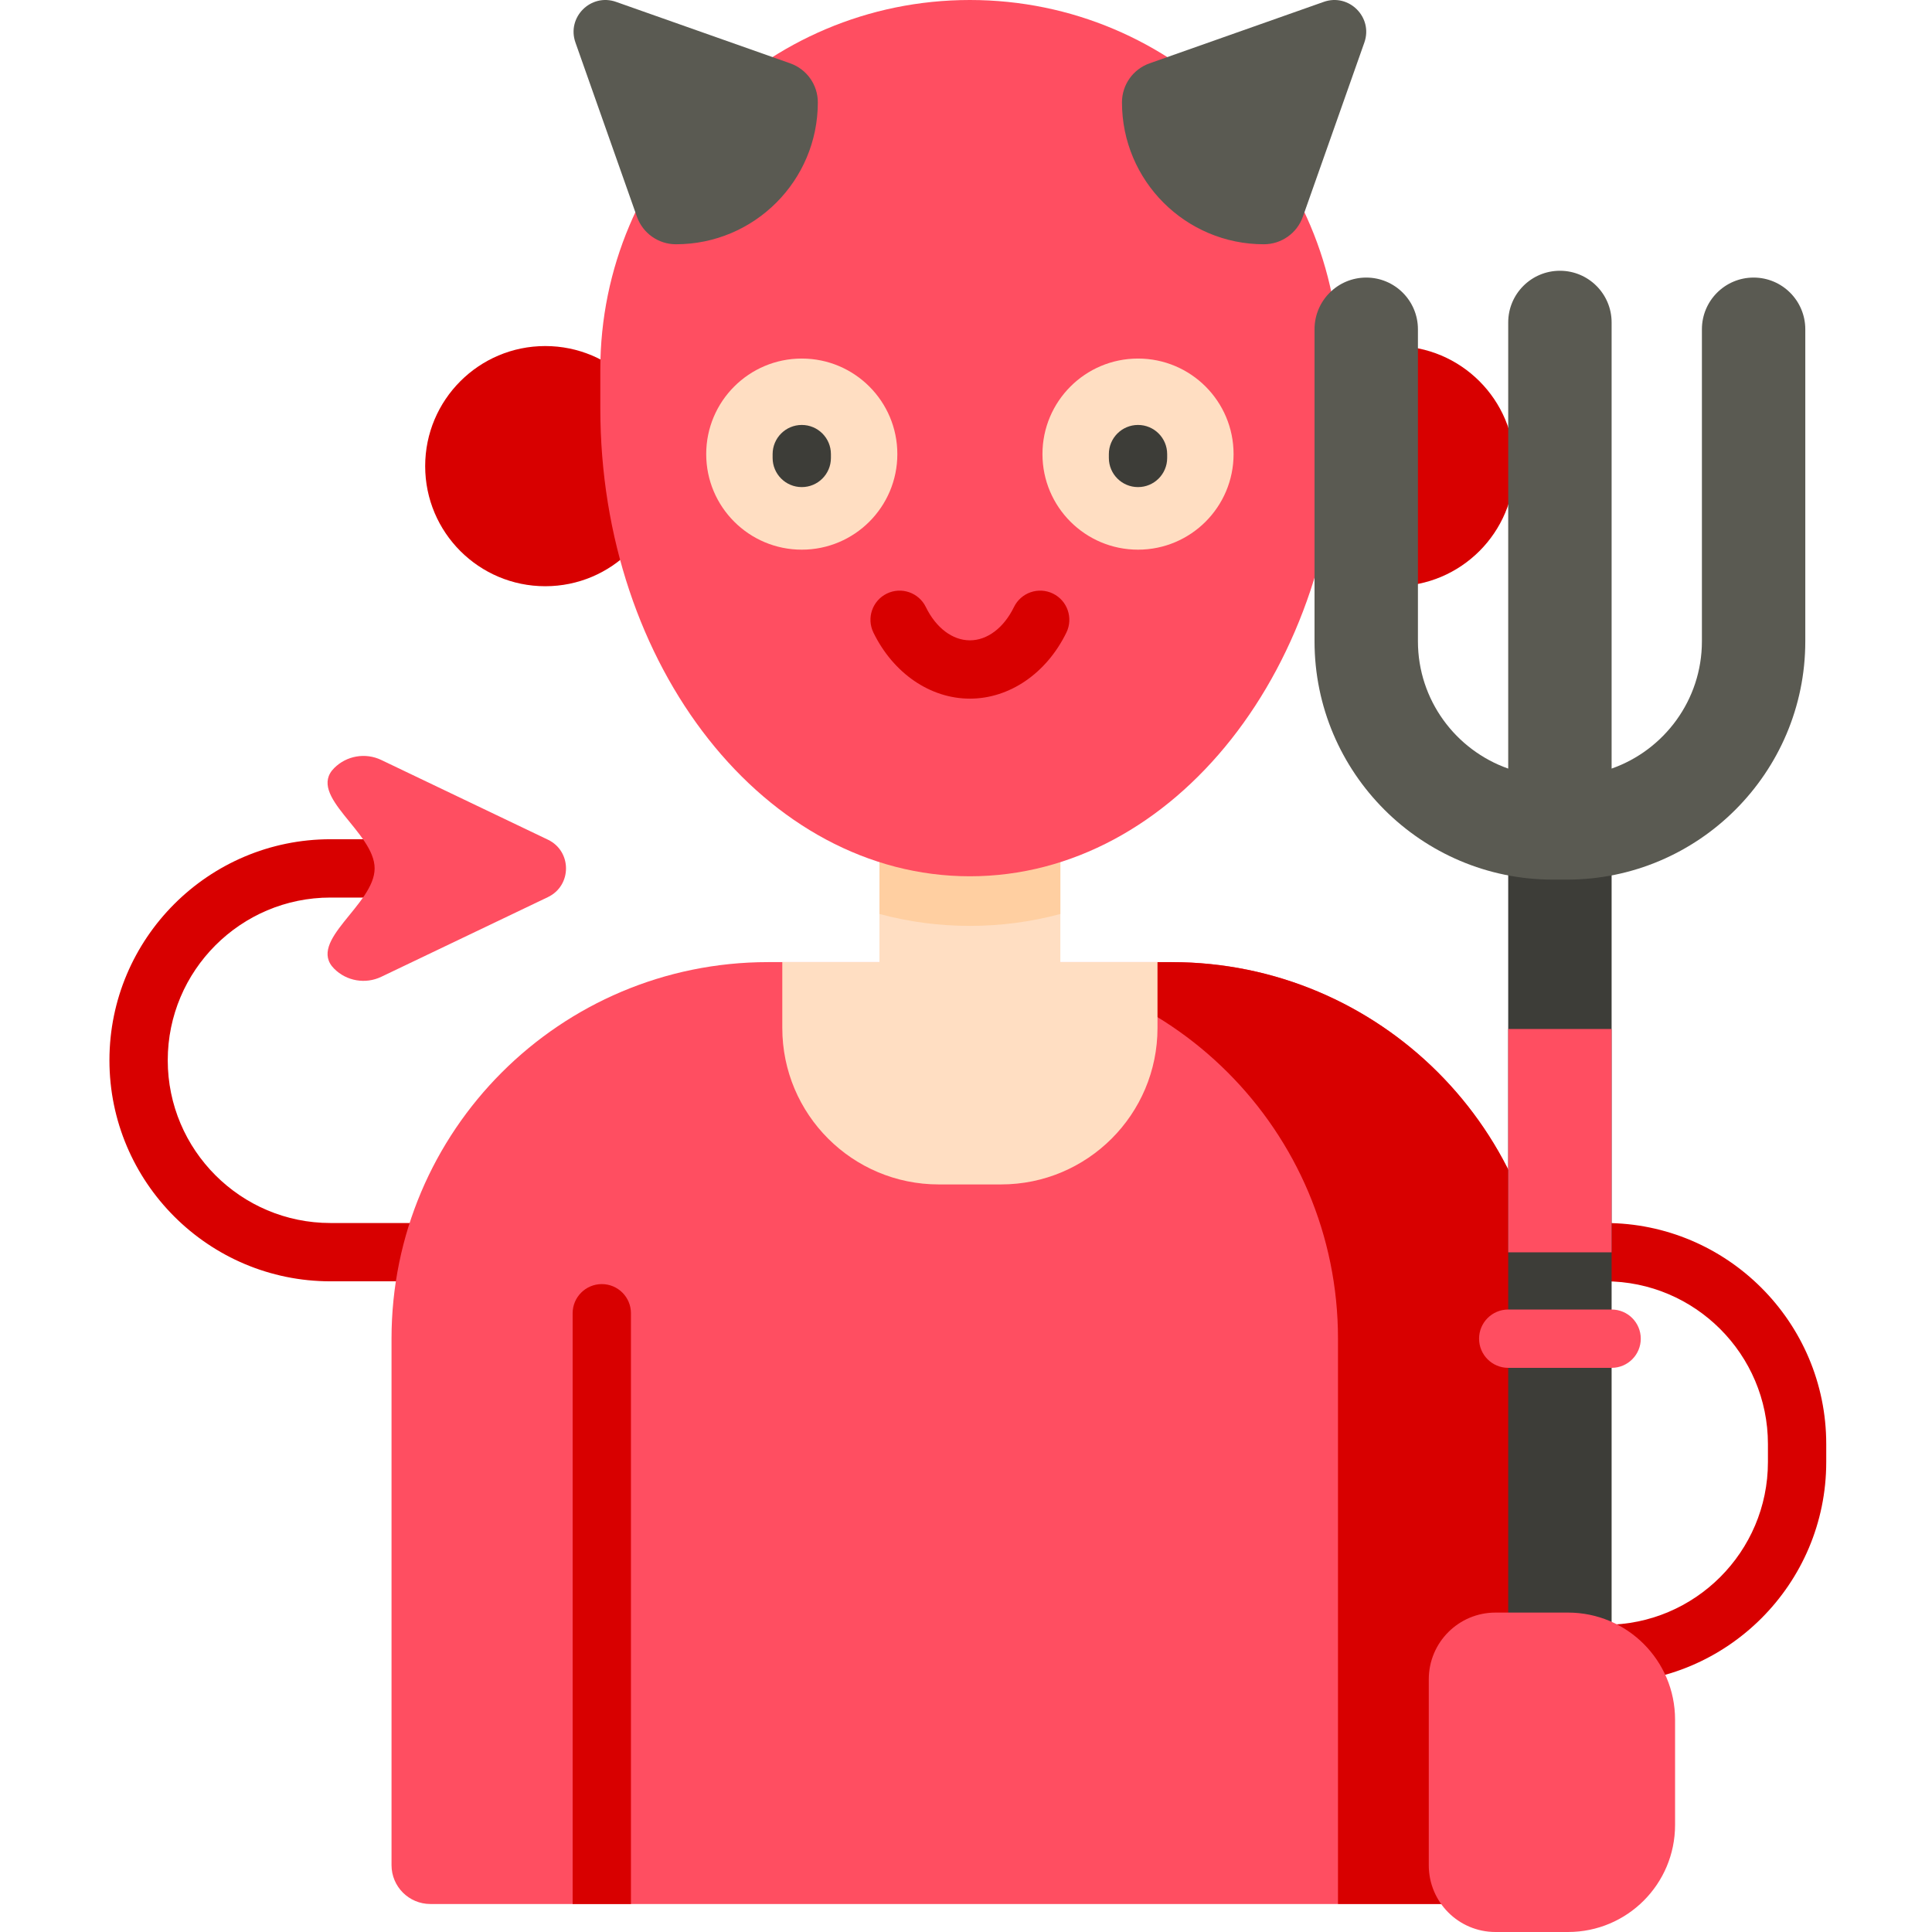 <svg height="512pt" viewBox="-29 0 512 512" width="512pt" xmlns="http://www.w3.org/2000/svg"><path d="m396.395 446.039h-24.004c-4.27 0-7.727-3.461-7.727-7.727s3.461-7.727 7.727-7.727h24.004c23.777 0 43.125-19.344 43.125-43.125v-4.777c0-23.777-19.348-43.121-43.125-43.121h-337.816c-32.301 0-58.578-26.277-58.578-58.578 0-32.297 26.277-58.578 58.578-58.578h10.527c4.266 0 7.727 3.461 7.727 7.727 0 4.27-3.461 7.727-7.727 7.727h-10.527c-23.781 0-43.125 19.348-43.125 43.125s19.344 43.125 43.125 43.125h337.816c32.301 0 58.578 26.277 58.578 58.574v4.777c0 32.301-26.281 58.578-58.578 58.578zm0 0" fill="#d80000"/><path d="m381.309 354.762v139.52c0 5.688-4.613 10.301-10.301 10.301h-285.949c-5.688 0-10.301-4.613-10.301-10.301v-139.52c0-55.113 44.68-99.793 99.793-99.793h106.965c55.113 0 99.793 44.68 99.793 99.793zm0 0" fill="#ff4e61"/><path d="m381.305 354.77v139.508c0 5.691-4.613 10.301-10.301 10.301h-45.422v-149.809c0-55.121-44.676-99.797-99.797-99.797h55.734c55.109 0 99.785 44.676 99.785 99.797zm0 0" fill="#d80000"/><path d="m138.207 348.027v156.555h-15.453v-156.555c0-4.266 3.461-7.727 7.727-7.727 4.277 0 7.727 3.461 7.727 7.727zm0 0" fill="#d80000"/><path d="m277.75 254.973v17.449c0 22.898-18.566 41.465-41.465 41.465h-16.508c-22.895 0-41.461-18.566-41.461-41.465v-17.449h25.746v-53.082h47.941v53.082zm0 0" fill="#ffdec2"/><path d="m252.004 201.891v40.324c-7.77 2.086-15.793 3.156-23.973 3.156-8.176 0-16.199-1.07-23.969-3.156v-40.324zm0 0" fill="#ffcfa1"/><path d="m372.391 123.531c0 17.574-14.246 31.824-31.824 31.824-17.574 0-31.824-14.25-31.824-31.824s14.25-31.824 31.824-31.824c17.578 0 31.824 14.25 31.824 31.824zm0 0" fill="#d80000"/><path d="m147.324 123.531c0 17.574-14.25 31.824-31.824 31.824-17.578 0-31.824-14.25-31.824-31.824s14.246-31.824 31.824-31.824c17.574 0 31.824 14.25 31.824 31.824zm0 0" fill="#d80000"/><path d="m228.035 0c54.094 0 97.941 43.848 97.941 97.938v10.305c0 68.469-43.855 123.98-97.945 123.98s-97.941-55.512-97.941-123.98v-10.305c0-54.09 43.848-97.938 97.938-97.938zm0 0" fill="#ff4e61"/><path d="m208.805 120.344c0 13.984-11.34 25.324-25.324 25.324-13.988 0-25.328-11.34-25.328-25.324 0-13.988 11.34-25.324 25.328-25.324 13.984 0 25.324 11.336 25.324 25.324zm0 0" fill="#ffdec2"/><path d="m297.91 120.344c0 13.984-11.336 25.324-25.324 25.324-13.984 0-25.324-11.34-25.324-25.324 0-13.988 11.34-25.324 25.324-25.324 13.988 0 25.324 11.336 25.324 25.324zm0 0" fill="#ffdec2"/><path d="m228.031 185.148c-10.5 0-20.297-6.707-25.566-17.508-1.871-3.836-.281-8.461 3.555-10.332 3.836-1.871 8.461-.277 10.332 3.555 2.699 5.531 7.066 8.832 11.68 8.832 4.617 0 8.984-3.301 11.684-8.832 1.871-3.832 6.496-5.426 10.332-3.555 3.832 1.871 5.426 6.496 3.555 10.332-5.27 10.801-15.066 17.508-25.57 17.508zm0 0" fill="#d80000"/><path d="m183.48 129.086c-4.27 0-7.727-3.457-7.727-7.727v-1.016c0-4.266 3.457-7.727 7.727-7.727 4.266 0 7.723 3.461 7.723 7.727v1.016c0 4.27-3.457 7.727-7.723 7.727zm0 0" fill="#3d3d38"/><path d="m272.586 129.086c-4.266 0-7.727-3.457-7.727-7.727v-1.016c0-4.266 3.461-7.727 7.727-7.727 4.27 0 7.727 3.461 7.727 7.727v1.016c0 4.27-3.457 7.727-7.727 7.727zm0 0" fill="#3d3d38"/><path d="m134.262.496 46.16 16.293c4.383 1.551 7.312 5.691 7.312 10.34 0 20.77-16.84 37.605-37.609 37.605-4.645 0-8.789-2.93-10.336-7.312l-16.293-46.16c-2.359-6.688 4.078-13.125 10.766-10.766zm0 0" fill="#5a5a52"/><path d="m321.805.496-46.16 16.293c-4.383 1.547-7.312 5.691-7.312 10.336 0 20.77 16.84 37.609 37.609 37.609 4.645 0 8.789-2.93 10.336-7.312l16.293-46.16c2.359-6.688-4.082-13.125-10.766-10.766zm0 0" fill="#5a5a52"/><path d="m116.199 237.746-44.16 21.117c-4.191 2.004-9.191 1.148-12.477-2.137-7.344-7.344 10.719-16.969 10.719-26.594s-18.062-19.246-10.719-26.59c3.285-3.285 8.285-4.145 12.477-2.141l44.16 21.121c6.398 3.059 6.398 12.164 0 15.223zm0 0" fill="#ff4e61"/><path d="m370.691 504.578v-276.543c0-7.566 6.137-13.699 13.703-13.699 7.566 0 13.699 6.133 13.699 13.699v276.543zm0 0" fill="#3d3d38"/><path d="m370.691 272.695h27.402v59.184h-27.402zm0 0" fill="#ff4e61"/><path d="m435.723 73.559c-7.566 0-13.699 6.133-13.699 13.703v82.684c0 15.57-10.008 28.844-23.93 33.738v-118.23c0-7.566-6.133-13.699-13.699-13.699-7.566 0-13.703 6.133-13.703 13.699v118.23c-13.918-4.898-23.926-18.168-23.926-33.738v-82.684c0-7.57-6.133-13.703-13.699-13.703s-13.703 6.133-13.703 13.703v82.684c0 34.824 28.332 63.16 63.156 63.16h3.746c34.824 0 63.156-28.336 63.156-63.16v-82.684c0-7.57-6.133-13.703-13.699-13.703zm0 0" fill="#5a5a52"/><g fill="#ff4e61"><path d="m398.094 362.492h-27.398c-4.27 0-7.727-3.461-7.727-7.727 0-4.27 3.457-7.727 7.727-7.727h27.398c4.27 0 7.727 3.457 7.727 7.727 0 4.266-3.457 7.727-7.727 7.727zm0 0"/><path d="m386.547 512h-19.23c-9.762 0-17.676-7.914-17.676-17.676v-49.297c0-9.762 7.914-17.676 17.676-17.676h19.23c15.664 0 28.363 12.699 28.363 28.363v27.922c0 15.664-12.699 28.363-28.363 28.363zm0 0"/></g></svg>